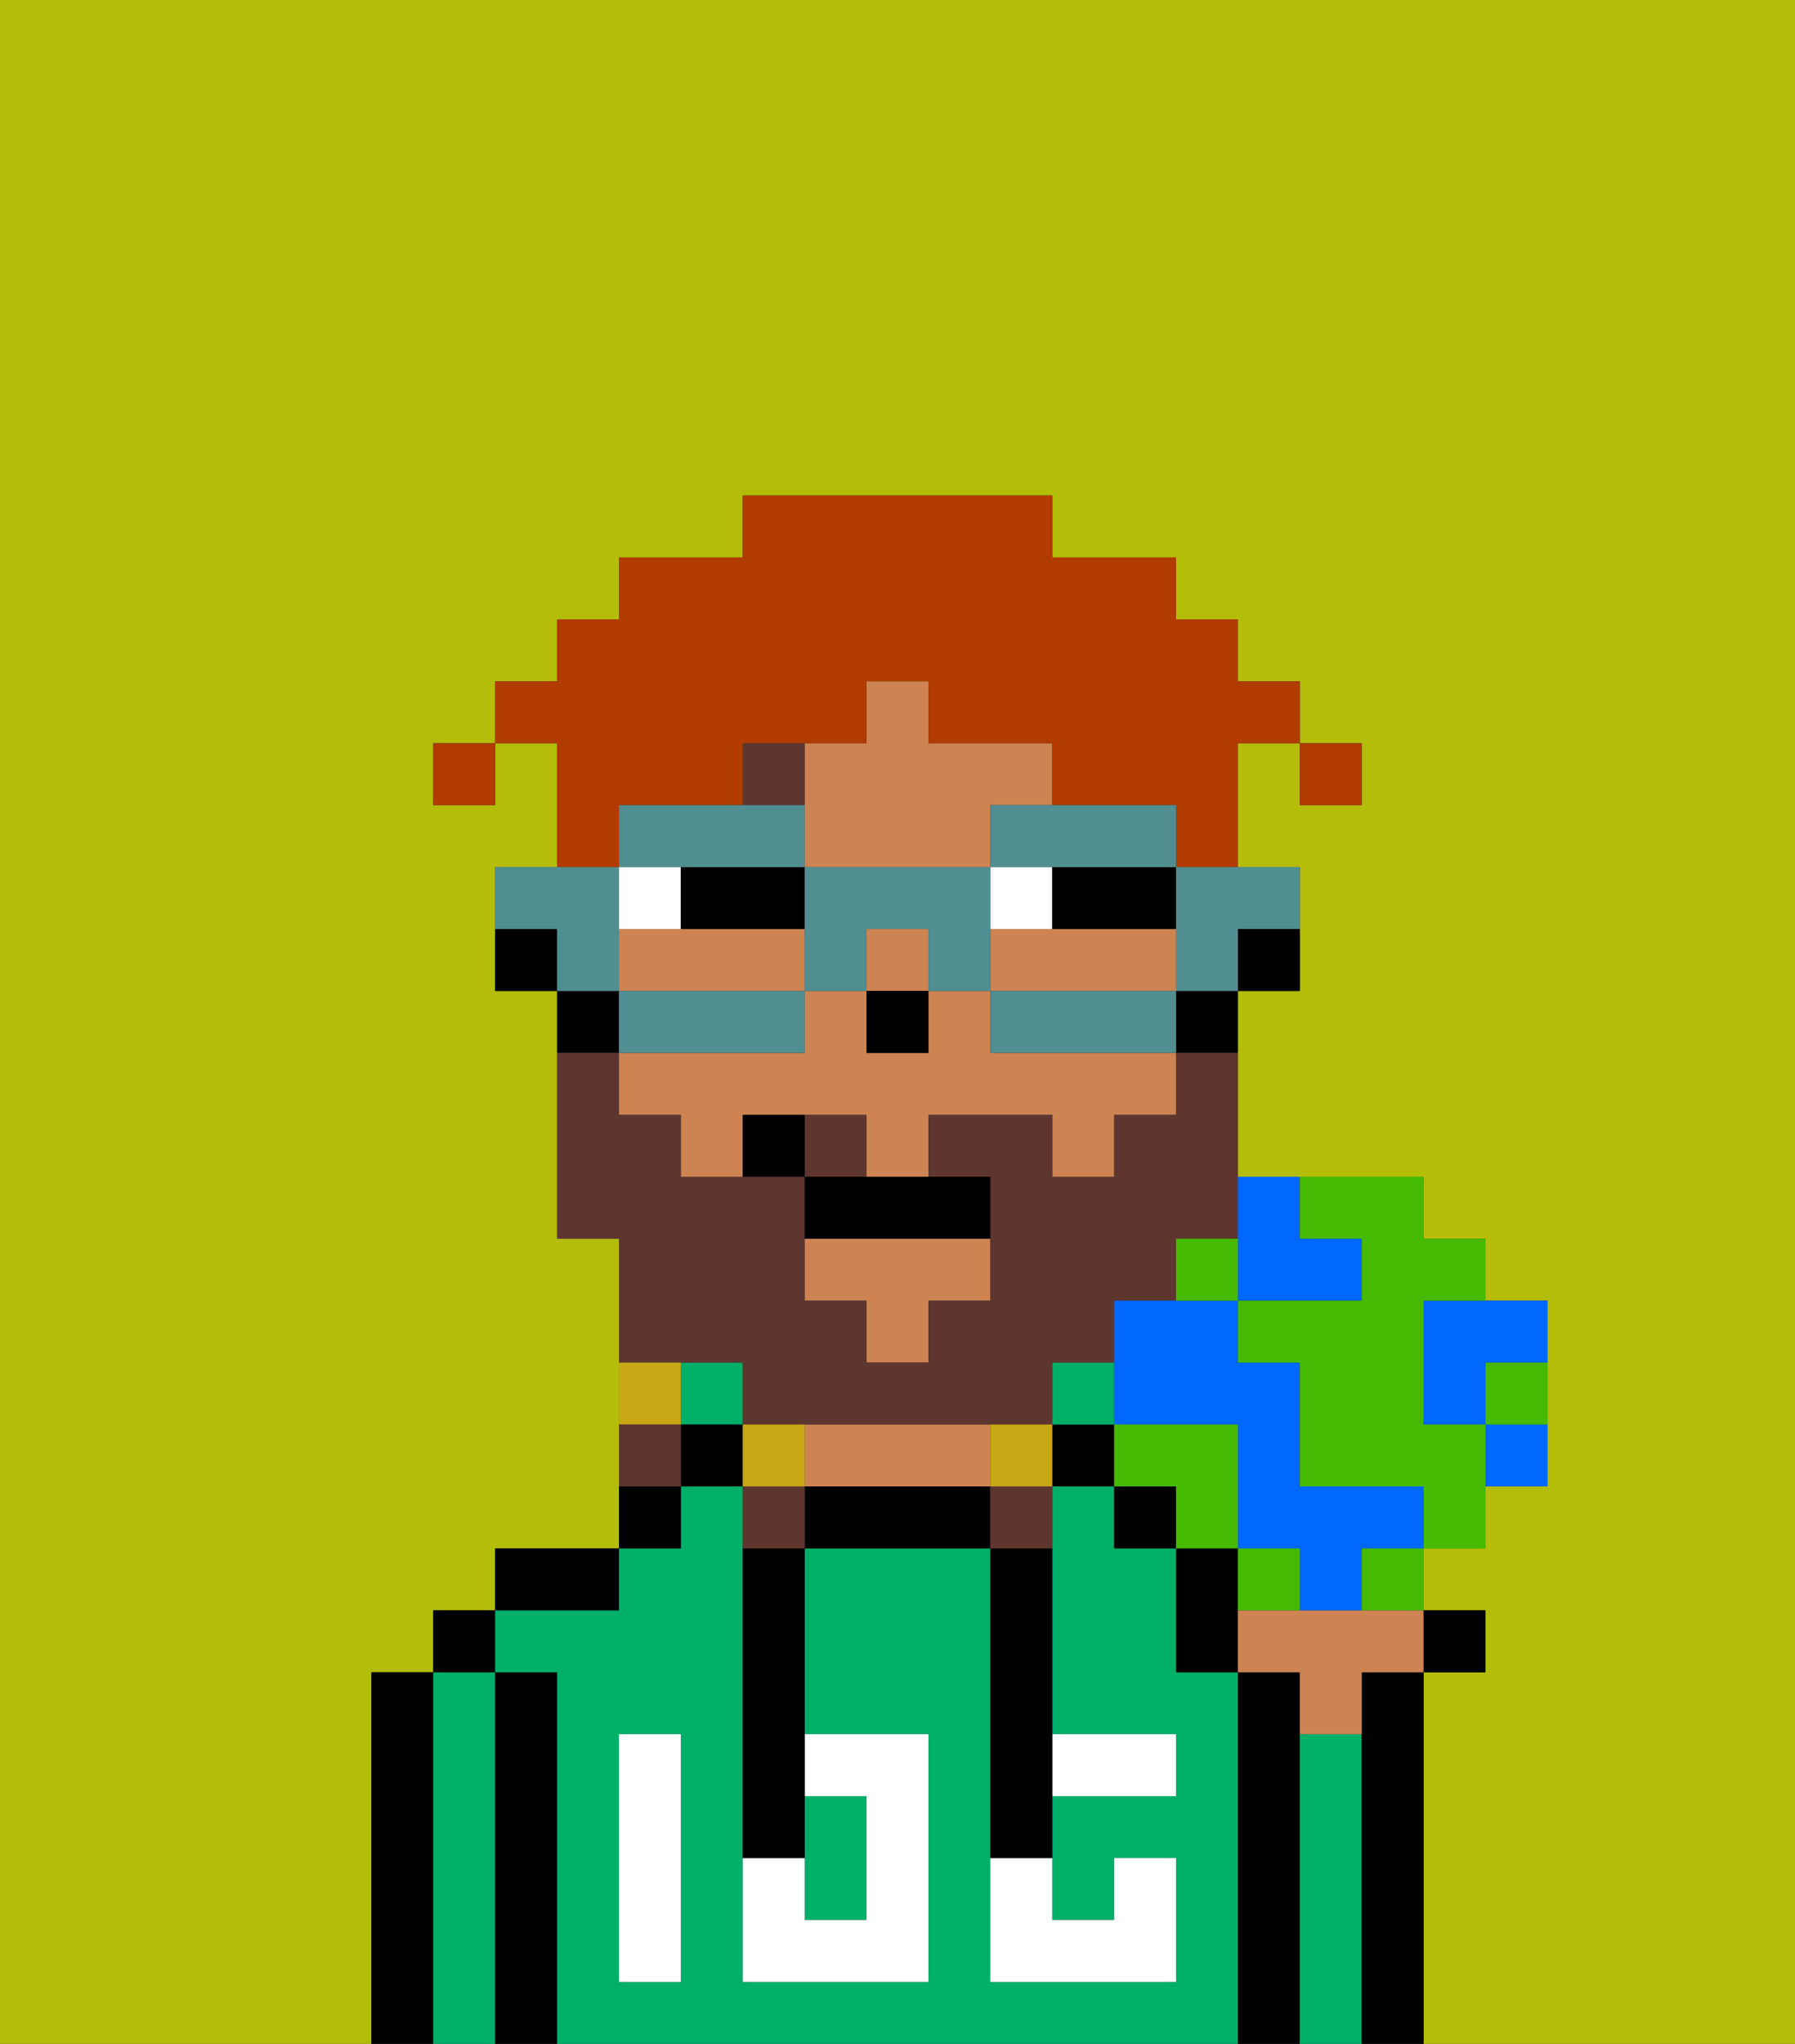 <svg xmlns="http://www.w3.org/2000/svg" viewBox="0 0 29 33"><rect x="0" y="0" width="29" height="33" fill="#333333" stroke="none"/><defs><style>polygon,rect,path{shape-rendering:crispedges;}.pa90-1{fill:#b4bd09;}.pa90-2{fill:#000000;}.pa90-3{fill:#00af68;}.pa90-4{fill:#ce8452;}.pa90-5{fill:#ffffff;}.pa90-6{fill:#ffffff;}.pa90-7{fill:#5e362f;}.pa90-8{fill:#5e362f;}.pa90-9{fill:#c8a715;}.pa90-10{fill:#b23b00;}.pa90-11{fill:#508e91;}.pa90-12{fill:#0068ff;}.pa90-13{fill:#45ba00;}</style></defs><path class="pa90-1" d="M6,32V27H7V26H8V25h2V20H9V16H8V14H9V12H8v1H7V12H8V11H9V10h1V9h2V8h5V9h2v1h1v1h1v1h1v1H21V12H20v2h1v2H20v3h3v1h1v1h1v3H24v1H23v1h1v1H23v6h6V0H0V33H6Z"/><path class="pa90-2" d="M7,27H6v6H7V27Z"/><path class="pa90-3" d="M8,27H7v6H8V27Z"/><rect class="pa90-2" x="7" y="26" width="1" height="1"/><path class="pa90-2" d="M9,27H8v6H9V27Z"/><path class="pa90-3" d="M20,27H19V25H18V24H17v4h2v1H17v2h1V30h1v2H16V25H13v3h2v4H12V24H11v1H10v1H8v1H9v6H20V27Zm-9,2v3H10V28h1Z"/><path class="pa90-2" d="M10,25H8v1h2Z"/><path class="pa90-2" d="M11,24H10v1h1Z"/><rect class="pa90-3" x="11" y="22" width="1" height="1"/><rect class="pa90-2" x="11" y="23" width="1" height="1"/><path class="pa90-2" d="M15,24H13v1h3V24Z"/><path class="pa90-4" d="M14,24h2V23H13v1Z"/><rect class="pa90-2" x="17" y="23" width="1" height="1"/><rect class="pa90-3" x="17" y="22" width="1" height="1"/><rect class="pa90-2" x="18" y="24" width="1" height="1"/><path class="pa90-2" d="M21,28V27H20v6h1V28Z"/><path class="pa90-2" d="M20,25H19v2h1V25Z"/><path class="pa90-3" d="M22,28H21v5h1V28Z"/><path class="pa90-2" d="M23,27H22v6h1V27Z"/><path class="pa90-3" d="M14,31V29H13v2Z"/><path class="pa90-5" d="M14,29v2H13V30H12v2h3V28H13v1Z"/><path class="pa90-5" d="M10,29v3h1V28H10Z"/><path class="pa90-5" d="M18,29h1V28H17v1Z"/><path class="pa90-5" d="M16,31v1h3V30H18v1H17V30H16Z"/><path class="pa90-2" d="M12,26v4h1V25H12Z"/><path class="pa90-2" d="M16,26v4h1V25H16Z"/><path class="pa90-2" d="M20,16h1V15H20Z"/><path class="pa90-4" d="M13,16V15H10v1h3Z"/><path class="pa90-4" d="M16,17V16H15v1H14V16H13v1H10v1h1v1h1V18h2v1h1V18h2v1h1V18h1V17H16Z"/><path class="pa90-4" d="M16,15v1h3V15H16Z"/><rect class="pa90-4" x="14" y="15" width="1" height="1"/><path class="pa90-4" d="M13,14h3V13h1V12H15V11H14v1H13v2Z"/><polygon class="pa90-4" points="13 21 14 21 14 22 15 22 15 21 16 21 16 20 13 20 13 21"/><path class="pa90-2" d="M19,17h1V16H19Z"/><path class="pa90-2" d="M10,16H9v1h1Z"/><path class="pa90-2" d="M8,15v1H9V15Z"/><rect class="pa90-2" x="14" y="16" width="1" height="1"/><path class="pa90-6" d="M11,14H10v1h1Z"/><rect class="pa90-6" x="16" y="14" width="1" height="1"/><path class="pa90-2" d="M12,14H11v1h2V14Z"/><path class="pa90-2" d="M17,15h2V14H17Z"/><path class="pa90-7" d="M13,12H12v1h1Z"/><path class="pa90-8" d="M12,22v1h5V22h1V21h1V20h1V17H19v1H18v1H17V18H15v1h1v2H15v1H14V21H13V19H11V18H10V17H9v3h1v2h2Z"/><path class="pa90-8" d="M14,18H13v1h1Z"/><path class="pa90-9" d="M16,23v1h1V23Z"/><path class="pa90-8" d="M16,25h1V24H16Z"/><path class="pa90-9" d="M13,23H12v1h1Z"/><path class="pa90-8" d="M12,24v1h1V24Z"/><path class="pa90-9" d="M11,22H10v1h1Z"/><path class="pa90-8" d="M11,23H10v1h1Z"/><path class="pa90-2" d="M13,19v1h3V19H13Z"/><path class="pa90-2" d="M12,18v1h1V18Z"/><rect class="pa90-10" x="21" y="12" width="1" height="1"/><path class="pa90-10" d="M10,13h2V12h2V11h1v1h2v1h2v1h1V12h1V11H20V10H19V9H17V8H12V9H10v1H9v1H8v1H9v2h1Z"/><rect class="pa90-10" x="7" y="12" width="1" height="1"/><path class="pa90-11" d="M19,15v1h1V15h1V14H19Z"/><path class="pa90-11" d="M18,16H16v1h3V16Z"/><path class="pa90-11" d="M12,14h1V13H10v1h2Z"/><path class="pa90-11" d="M16,14h3V13H16Z"/><path class="pa90-11" d="M16,14H13v2h1V15h1v1h1V14Z"/><path class="pa90-11" d="M13,17V16H10v1h3Z"/><path class="pa90-11" d="M10,15V14H8v1H9v1h1Z"/><path class="pa90-4" d="M21,26H20v1h1v1h1V27h1V26H21Z"/><rect class="pa90-2" x="23" y="26" width="1" height="1"/><path class="pa90-12" d="M20,21h2V20H21V19H20v2Z"/><path class="pa90-12" d="M23,22v1h1V22h1V21H23Z"/><path class="pa90-12" d="M22,24H21V22H20V21H18v2h2v2h1v1h1V25h1V24Z"/><path class="pa90-13" d="M22,20v1H20v1h1v2h2v1h1V23H23V21h1V20H23V19H21v1Z"/><path class="pa90-13" d="M20,24V23H18v1h1v1h1Z"/><path class="pa90-13" d="M21,26V25H20v1Z"/><path class="pa90-12" d="M24,24h1V23H24Z"/><path class="pa90-13" d="M20,20H19v1h1Z"/><path class="pa90-13" d="M22,26h1V25H22Z"/><path class="pa90-13" d="M24,23h1V22H24Z"/></svg>